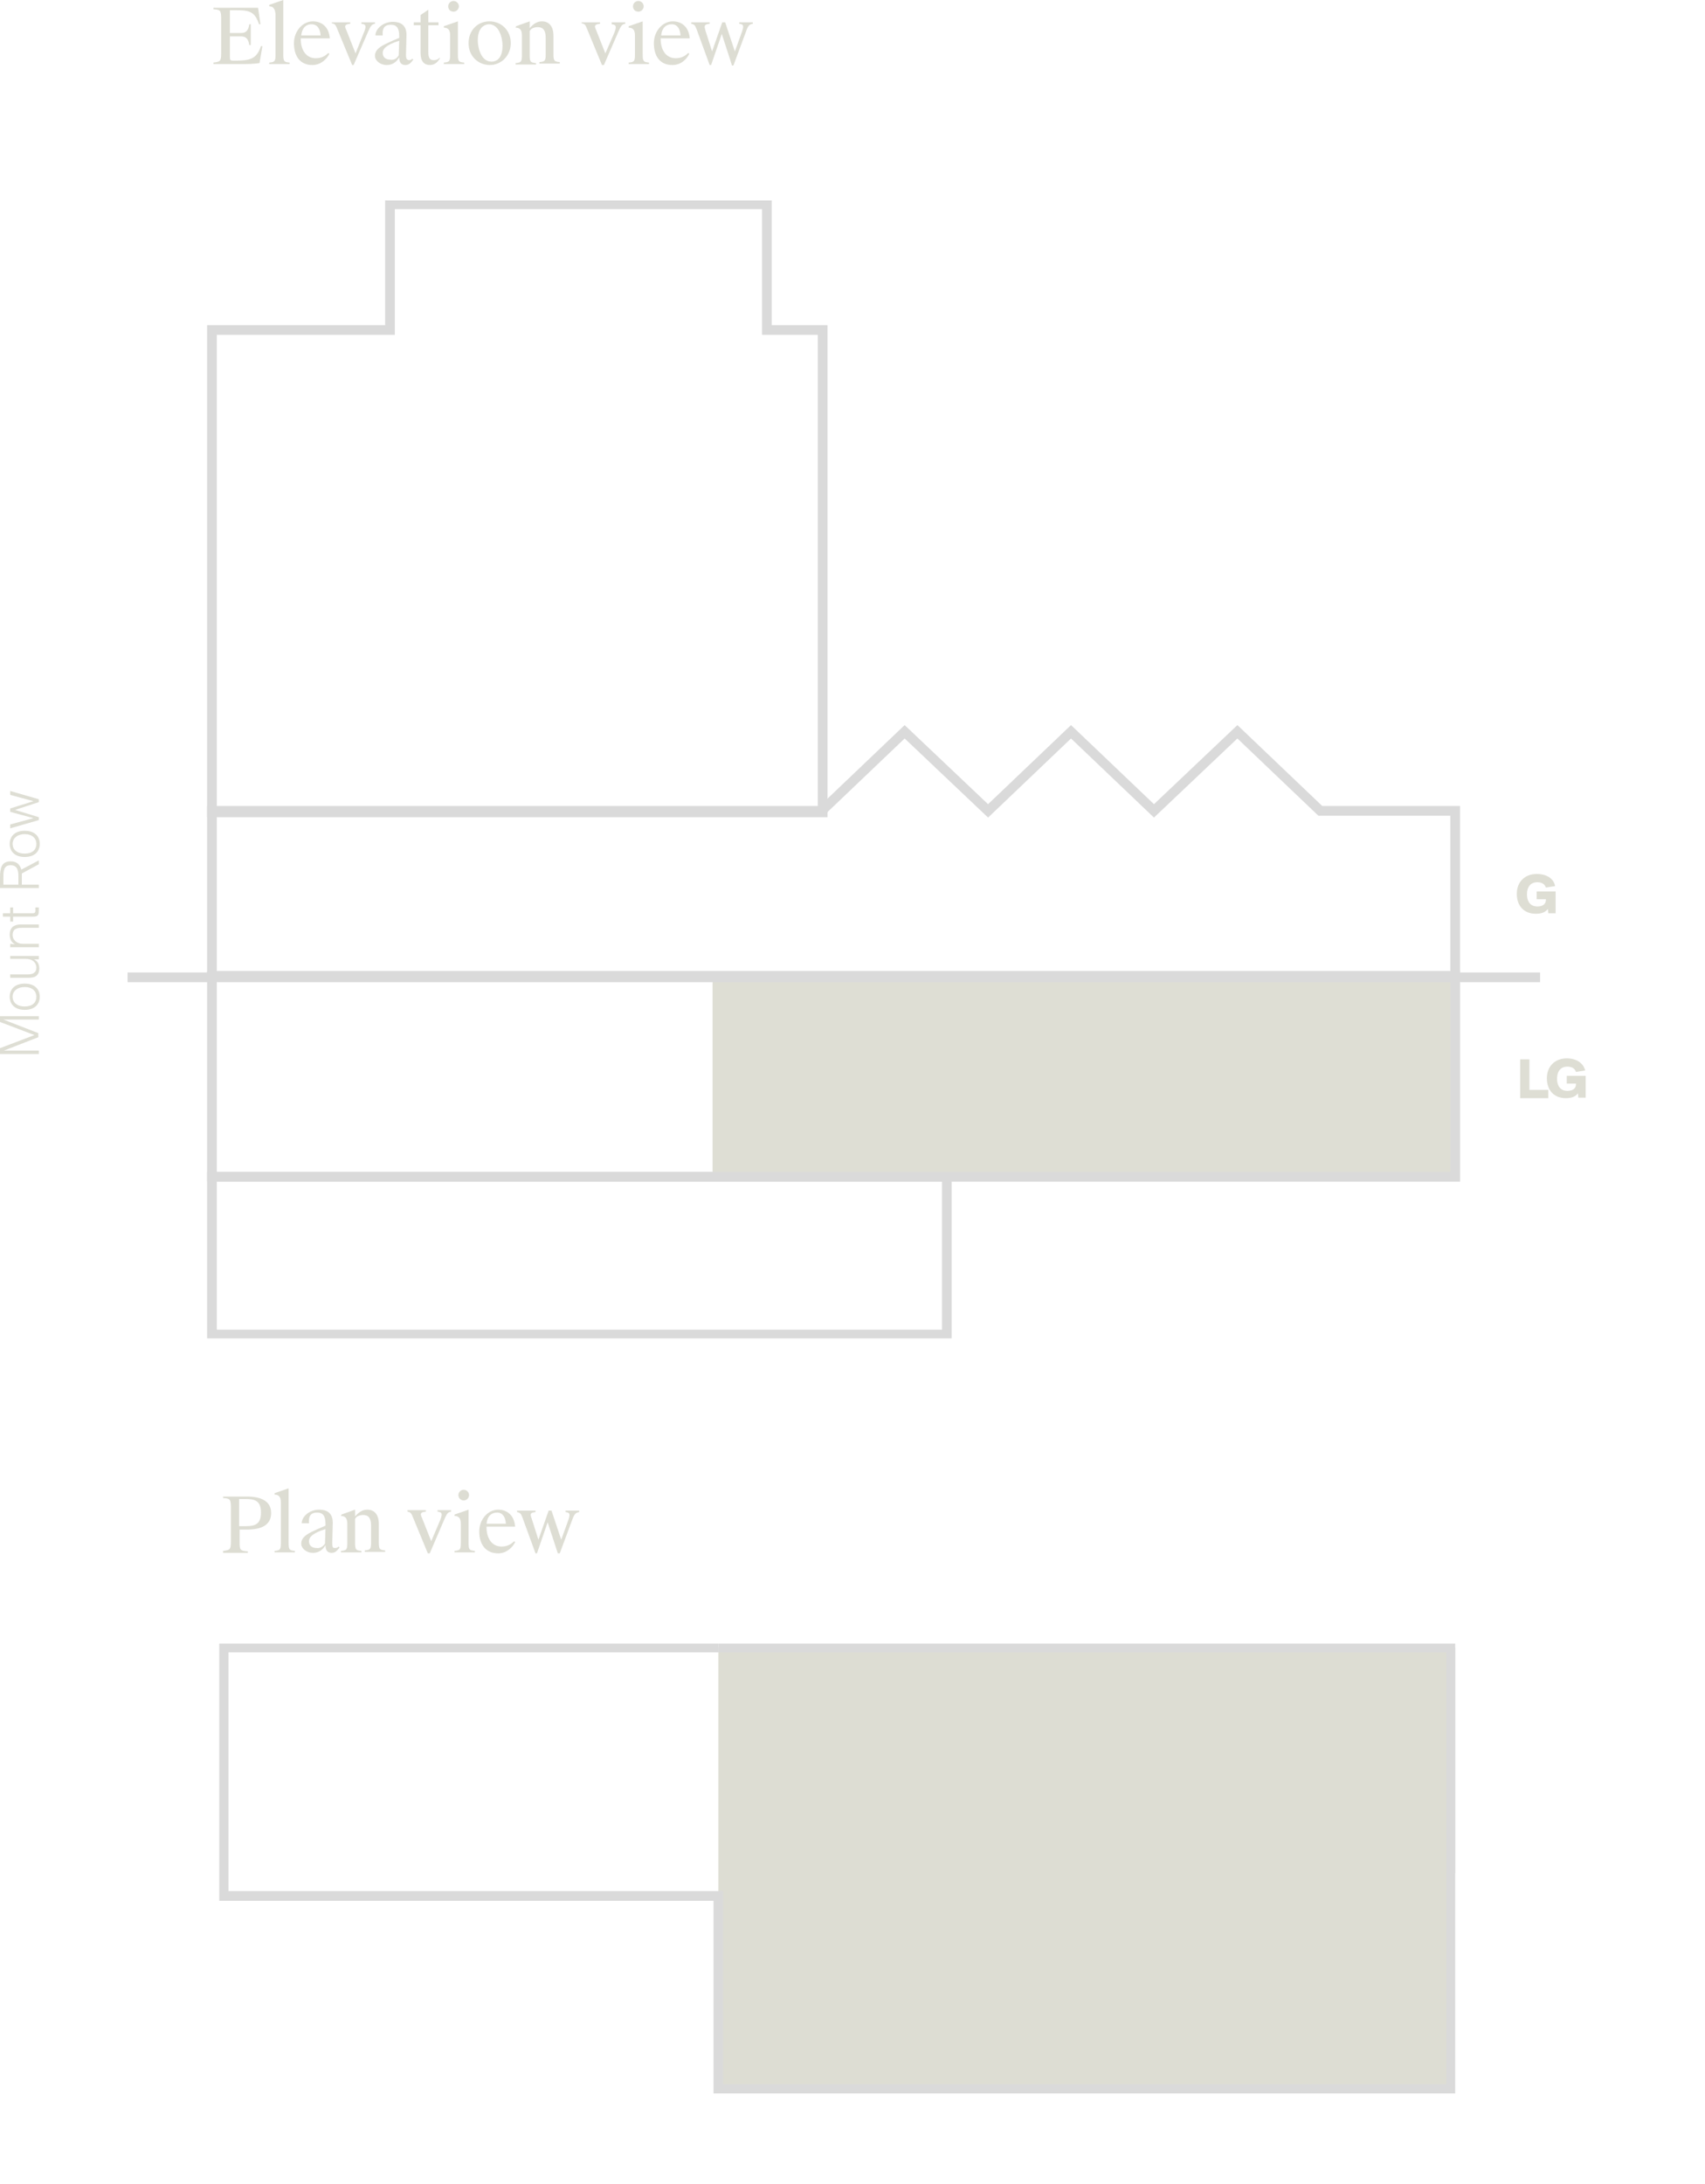 <?xml version="1.0" encoding="utf-8"?>
<!-- Generator: Adobe Illustrator 26.3.1, SVG Export Plug-In . SVG Version: 6.00 Build 0)  -->
<svg version="1.1" id="Layer_2_00000076568268196238852500000008896143934292667297_"
	 xmlns="http://www.w3.org/2000/svg" xmlns:xlink="http://www.w3.org/1999/xlink" x="0px" y="0px" viewBox="0 0 351.5 450.1"
	 style="enable-background:new 0 0 351.5 450.1;" xml:space="preserve">
<style type="text/css">
	.st0{fill:#DDDDD3;}
	.st1{fill:#DEDED4;}
	.st2{clip-path:url(#SVGID_00000115484797599991333160000015495960099482498442_);}
	.st3{clip-path:url(#SVGID_00000070088393696097536990000003713696289439861379_);}
	.st4{opacity:0.97;}
	.st5{clip-path:url(#SVGID_00000176040947970305381230000008008008895729973668_);}
	.st6{clip-path:url(#SVGID_00000098183874886757455950000011421214153032290730_);}
	.st7{fill:none;stroke:#DADADA;stroke-width:2;stroke-miterlimit:10;}
	.st8{clip-path:url(#SVGID_00000157299085236245281560000013135951533092977325_);}
	.st9{clip-path:url(#SVGID_00000044148105750948708920000010838411446207912320_);}
	.st10{clip-path:url(#SVGID_00000031186322707313806860000016411203713899835799_);}
	.st11{clip-path:url(#SVGID_00000168106159267095998960000012760648232946194316_);}
	.st12{clip-path:url(#SVGID_00000023984174507027361300000002205667122032764326_);}
	.st13{clip-path:url(#SVGID_00000117648098046167688710000015478370746731015604_);}
	.st14{clip-path:url(#SVGID_00000130640933310463069400000008646571789828976022_);}
	.st15{clip-path:url(#SVGID_00000031920163800003879130000000269771850840566681_);}
	.st16{clip-path:url(#SVGID_00000172437373971055763570000016844778208365667736_);}
	.st17{clip-path:url(#SVGID_00000163785733539532625120000004511221980589784712_);}
	.st18{clip-path:url(#SVGID_00000093862195839647746440000014437431927896812710_);}
</style>
<g id="Layer_1-2">
	<g>
		<path class="st0" d="M49.9,13.2H44v-0.3c1.4-0.2,1.6-0.2,1.6-2.1V3.9c0-1.8-0.2-1.9-1.6-2V1.6h5.7c1,0,2.3,0,3.5,0L53.7,5h-0.3
			c-0.9-2.8-2.2-2.9-5.1-2.9h-0.9v4.7h2.3c0.9,0,1.5-0.4,1.7-1.8h0.3v4.3h-0.3c-0.2-1.3-0.7-1.8-1.7-1.8h-2.3v4.3
			c0,0.6,0.1,0.7,0.7,0.7h0.3c3.1,0,4.5-0.3,5.4-3h0.3l-0.6,3.5C52.2,13.2,50.9,13.2,49.9,13.2z"/>
	</g>
	<g>
		<path class="st0" d="M55.5,1.3V1l2.9-1c0,0.9,0,1.9,0,3.5v7.4c0,1.6,0,1.9,1.3,2v0.3h-4.2v-0.3c1.3-0.1,1.3-0.4,1.3-2v-8
			C56.7,1.8,56.3,1.3,55.5,1.3z"/>
	</g>
	<g>
		<path class="st0" d="M60.6,8.9c0-2.5,1.8-4.5,3.9-4.5c1.8,0,3.3,1.1,3.5,3.5h-6V8c0,2.3,1.1,4,3.1,4c1.2,0,2-0.5,2.6-1.1l0.2,0.2
			c-0.5,1-1.7,2.3-3.5,2.3C61.8,13.4,60.6,11.5,60.6,8.9z M62.1,7.3h4C66,5.9,65.4,5,64.2,5C63.2,5,62.3,5.6,62.1,7.3z"/>
	</g>
	<g>
		<path class="st0" d="M72.6,13.4l-3.1-7.5c-0.3-0.8-0.5-1-1.1-1.1V4.6h3.8v0.3c-1.2,0.1-1.2,0.5-0.8,1.3l1.9,4.8L74.9,7
			c0.7-1.6,0.6-2-0.4-2.1V4.6h2.8v0.3c-0.7,0.1-0.9,0.5-1.4,1.6l-3,6.9H72.6z"/>
	</g>
	<g>
		<path class="st0" d="M84.3,12.4c0.3,0,0.5-0.1,0.7-0.3l0.2,0.2c-0.4,0.5-0.8,1.1-1.6,1.1c-0.7,0-1.3-0.3-1.3-1.6
			c-0.5,0.9-1.3,1.6-2.6,1.6s-2.4-0.9-2.4-1.9c0-1,0.7-1.7,2.1-2.4c0.8-0.4,1.7-0.8,2.9-1.3l0-0.4c0-1.7-0.6-2.3-1.7-2.3
			c-1.5,0-1.8,0.9-1.7,2.2h-1.5c0-1.3,1.5-2.8,3.6-2.8c1.5,0,2.8,0.6,2.8,2.7l-0.1,4.1C83.7,12.2,83.9,12.3,84.3,12.4L84.3,12.4z
			 M82.2,11.4l0.1-3c-2.9,0.9-3.4,1.8-3.4,2.5c0,0.9,0.6,1.4,1.6,1.4C81.2,12.4,81.8,12.1,82.2,11.4z"/>
		<path class="st0" d="M86.7,10.9V5.2h-1.4V4.6h1.4V3.1L88.3,2v2.6h2.1v0.6h-2.1v5.5c0,1.2,0.3,1.7,1.1,1.7c0.4,0,0.9-0.1,1.2-0.5
			l0.1,0.1c-0.4,0.7-1,1.4-2.1,1.4C87.5,13.4,86.7,12.7,86.7,10.9z"/>
	</g>
	<g>
		<path class="st0" d="M94.4,10.9c0,1.6,0,1.9,1.3,2v0.3h-4.2v-0.3c1.3-0.1,1.3-0.4,1.3-2V7.3c0-1.1-0.4-1.6-1.3-1.6V5.4l2.9-1
			c0,0.8,0,1.9,0,3.5C94.4,7.9,94.4,10.9,94.4,10.9z M92.4,1.3c0-0.6,0.5-1.1,1.1-1.1s1.1,0.5,1.1,1.1s-0.5,1.1-1.1,1.1
			S92.4,2,92.4,1.3z"/>
	</g>
	<g>
		<path class="st0" d="M105.3,8.9c0,2.5-1.9,4.5-4.3,4.5s-4.4-1.8-4.4-4.5s1.9-4.5,4.3-4.5C103.3,4.4,105.3,6.2,105.3,8.9z
			 M98.5,8.3c0,1.6,0.7,4.4,2.8,4.4c1.5,0,2.3-1.2,2.3-3.3c0-1.6-0.7-4.4-2.8-4.4C99.3,5.1,98.5,6.3,98.5,8.3z"/>
		<path class="st0" d="M106.4,5.4l2.8-1l0,1.4c0.6-0.7,1.4-1.4,2.5-1.4c1.4,0,2.4,0.9,2.4,3v3.4c0,1.6,0,1.9,1.3,2v0.3h-4.2v-0.3
			c1.3-0.1,1.3-0.4,1.3-2V7.8c0-1.5-0.5-2.2-1.6-2.2c-0.7,0-1.4,0.2-1.7,0.8v4.6c0,1.6,0,1.9,1.3,2v0.3h-4.2v-0.3
			c1.3-0.1,1.3-0.4,1.3-2V7.3c0-1.1-0.4-1.6-1.3-1.6L106.4,5.4L106.4,5.4L106.4,5.4z"/>
		<path class="st0" d="M124.1,13.4L121,5.9c-0.3-0.8-0.5-1-1.1-1.1V4.6h3.8v0.3c-1.2,0.1-1.2,0.5-0.8,1.3l1.9,4.8l1.7-3.9
			c0.7-1.6,0.6-2-0.4-2.1V4.6h2.8v0.3c-0.7,0.1-0.9,0.5-1.4,1.6l-3,6.9C124.4,13.4,124.1,13.4,124.1,13.4z"/>
	</g>
	<g>
		<path class="st0" d="M132.5,10.9c0,1.6,0,1.9,1.3,2v0.3h-4.2v-0.3c1.3-0.1,1.3-0.4,1.3-2V7.3c0-1.1-0.4-1.6-1.3-1.6V5.4l2.9-1
			c0,0.8,0,1.9,0,3.5C132.5,7.9,132.5,10.9,132.5,10.9z M130.5,1.3c0-0.6,0.5-1.1,1.1-1.1s1.1,0.5,1.1,1.1s-0.5,1.1-1.1,1.1
			S130.5,2,130.5,1.3z"/>
	</g>
	<g>
		<path class="st0" d="M134.8,8.9c0-2.5,1.8-4.5,3.9-4.5c1.8,0,3.3,1.1,3.5,3.5h-6V8c0,2.3,1.1,4,3.1,4c1.2,0,2-0.5,2.6-1.1l0.2,0.2
			c-0.5,1-1.6,2.3-3.5,2.3C136,13.4,134.8,11.5,134.8,8.9z M136.3,7.3h4c-0.1-1.4-0.7-2.3-1.8-2.3C137.4,5,136.5,5.6,136.3,7.3
			L136.3,7.3z"/>
	</g>
	<g>
		<path class="st0" d="M148.8,7l-2.2,6.4h-0.3l-2.7-7.4c-0.3-0.8-0.5-1-1.1-1.1V4.6h3.8v0.3c-1.2,0.1-1.1,0.5-0.9,1.3l1.4,4.4l2.1-6
			h0.6l2,6l1.3-3.6c0.6-1.6,0.6-2-0.4-2.1V4.6h2.8v0.3c-0.7,0.1-1,0.4-1.4,1.6l-2.6,7h-0.3C150.9,13.4,148.8,7,148.8,7z"/>
	</g>
	<g>
		<path class="st0" d="M46,319.6c1.4-0.2,1.6-0.2,1.6-2v-6.9c0-1.8-0.2-1.9-1.6-2v-0.3h1.7c1.2,0,2.4,0,3.2,0c2.7,0,5,0.8,5,3.4
			s-2.2,3.4-5,3.4h-1.5v2.5c0,1.6,0,1.9,1.7,2v0.3H46L46,319.6L46,319.6L46,319.6z M50.7,308.9h-1.4v5.6h1.4c2,0,3.1-0.5,3.1-2.8
			C53.8,309.4,52.7,308.9,50.7,308.9z"/>
		<path class="st0" d="M56.6,308v-0.3l2.9-1c0,0.9,0,1.9,0,3.5v7.4c0,1.6,0,1.9,1.3,2v0.3h-4.2v-0.3c1.3-0.1,1.3-0.4,1.3-2v-8
			C57.9,308.5,57.5,308,56.6,308L56.6,308z"/>
		<path class="st0" d="M69.1,319c0.3,0,0.5-0.1,0.7-0.3l0.2,0.2c-0.4,0.5-0.8,1.1-1.6,1.1c-0.7,0-1.3-0.3-1.3-1.6
			c-0.5,0.9-1.3,1.6-2.6,1.6s-2.4-0.9-2.4-1.9c0-1,0.7-1.7,2.1-2.4c0.8-0.4,1.7-0.8,2.9-1.3l0-0.4c0-1.7-0.6-2.3-1.7-2.3
			c-1.5,0-1.8,0.9-1.7,2.2h-1.5c0-1.3,1.5-2.8,3.6-2.8c1.5,0,2.8,0.6,2.8,2.7l-0.1,4.1C68.5,318.9,68.6,319,69.1,319L69.1,319z
			 M67,318.1l0.1-3c-2.9,0.9-3.4,1.8-3.4,2.5c0,0.9,0.6,1.4,1.6,1.4C65.9,319.1,66.5,318.8,67,318.1z"/>
		<path class="st0" d="M70.4,312.1l2.8-1l0,1.4c0.6-0.7,1.4-1.4,2.5-1.4c1.4,0,2.4,0.9,2.4,3v3.4c0,1.6,0,1.9,1.3,2v0.3h-4.2v-0.3
			c1.3-0.1,1.3-0.4,1.3-2v-3.1c0-1.5-0.5-2.2-1.6-2.2c-0.7,0-1.4,0.2-1.7,0.8v4.6c0,1.6,0,1.9,1.3,2v0.3h-4.2v-0.3
			c1.3-0.1,1.3-0.4,1.3-2V314c0-1.1-0.4-1.6-1.3-1.6L70.4,312.1C70.4,312.1,70.4,312.1,70.4,312.1z"/>
		<path class="st0" d="M88.2,320.1l-3.1-7.5c-0.3-0.8-0.5-1-1.1-1.1v-0.3h3.8v0.3c-1.2,0.1-1.2,0.5-0.8,1.3l1.9,4.8l1.7-4
			c0.7-1.6,0.6-2-0.4-2.1v-0.3h2.8v0.3c-0.7,0.1-0.9,0.5-1.4,1.6l-3,7H88.2z"/>
	</g>
	<g>
		<path class="st0" d="M96.6,317.6c0,1.6,0,1.9,1.3,2v0.3h-4.2v-0.3c1.3-0.1,1.3-0.4,1.3-2V314c0-1.1-0.4-1.6-1.3-1.6v-0.3l2.9-1
			c0,0.9,0,1.9,0,3.5V317.6z M94.5,308.1c0-0.6,0.5-1.1,1.1-1.1s1.1,0.5,1.1,1.1s-0.5,1.1-1.1,1.1S94.5,308.7,94.5,308.1z"/>
	</g>
	<g>
		<path class="st0" d="M98.8,315.6c0-2.5,1.8-4.5,3.9-4.5c1.8,0,3.3,1.1,3.5,3.5h-5.9v0.1c0,2.3,1.1,4,3.1,4c1.2,0,2-0.5,2.6-1.1
			l0.2,0.2c-0.5,1-1.7,2.3-3.5,2.3C100.1,320.1,98.8,318.2,98.8,315.6L98.8,315.6z M100.3,314h4c-0.1-1.4-0.7-2.3-1.8-2.3
			C101.4,311.7,100.5,312.3,100.3,314z"/>
	</g>
	<g>
		<path class="st0" d="M112.9,313.7l-2.2,6.4h-0.3l-2.7-7.4c-0.3-0.8-0.5-1-1.1-1.1v-0.3h3.8v0.3c-1.2,0.1-1.1,0.5-0.8,1.3l1.4,4.4
			l2.1-6h0.6l2,6l1.3-3.6c0.6-1.6,0.6-2-0.4-2.1v-0.3h2.8v0.3c-0.7,0.1-1,0.4-1.4,1.5l-2.6,7H115L112.9,313.7L112.9,313.7z"/>
	</g>
	<g>
		<path class="st1" d="M8,213.7l-7.2,2.8H8v0.7H0V216l7.1-2.7L0,210.6v-1.2h8v0.7H0.7l7.2,2.8V213.7L8,213.7z"/>
		<path class="st1" d="M2,205.4c0-1.4,0.9-2.7,3.1-2.7s3.1,1.3,3.1,2.7s-0.9,2.7-3.1,2.7S2,206.8,2,205.4z M7.5,205.4
			c0-1.1-0.8-2-2.4-2s-2.5,0.9-2.5,2s0.8,2,2.5,2S7.5,206.5,7.5,205.4z"/>
		<path class="st1" d="M7,197.7c0.6,0.3,1.1,0.8,1.1,1.9c0,0.7-0.2,1.1-0.5,1.4c-0.4,0.4-1,0.5-1.8,0.5H2.1v-0.7h3.5
			c0.7,0,1.2-0.1,1.5-0.4c0.3-0.2,0.4-0.6,0.4-1c0-1-0.8-1.8-2.1-1.8H2.1V197H8v0.7H7z"/>
		<path class="st1" d="M3.1,194.6c-0.6-0.3-1.1-0.9-1.1-2c0-0.7,0.2-1.2,0.6-1.6c0.4-0.3,0.9-0.5,1.7-0.5H8v0.7H4.5
			c-0.7,0-1.1,0.1-1.4,0.3c-0.3,0.2-0.5,0.6-0.5,1.2c0,1,0.9,1.8,2.1,1.8H8v0.7H2.1v-0.7L3.1,194.6L3.1,194.6z"/>
		<path class="st1" d="M0.6,188.9v-0.7h1.5V187h0.6v1.2h3.7c0.8,0,0.9,0,0.9-0.8V187H8v0.6c0,1.1-0.2,1.3-1.4,1.3H2.7v1H2.1v-1H0.6z
			"/>
	</g>
	<g>
		<path class="st1" d="M4.5,180c0,0.2,0,0.5,0,0.8v1.5H8v0.7H0v-2.2c0-1.9,0.3-3.3,2.2-3.3c1.3,0,1.9,0.7,2.2,1.7l3.6-1.9v0.8
			L4.5,180L4.5,180z M0.7,182.3h3.1v-1.6c0-1.3-0.2-2.4-1.6-2.4s-1.5,1.1-1.5,2.4V182.3z"/>
	</g>
	<g>
		<path class="st1" d="M2,173.9c0-1.4,0.9-2.7,3.1-2.7s3.1,1.3,3.1,2.7s-0.9,2.7-3.1,2.7S2,175.3,2,173.9z M7.5,173.9
			c0-1.1-0.8-2-2.4-2s-2.5,0.9-2.5,2s0.8,2,2.5,2S7.5,175,7.5,173.9z"/>
	</g>
	<g>
		<path class="st1" d="M2.1,167.3v-0.7l4.8-1.5l-4.8-1.3V163l5.9,1.7v0.6l-4.9,1.6l4.9,1.5v0.6l-5.9,1.7v-0.8l4.8-1.3L2.1,167.3
			L2.1,167.3z"/>
	</g>
	<g>
		<path class="st1" d="M320.6,182.6l-1.9,0.3c-0.2-0.6-0.7-1.1-1.8-1.1c-1.2,0-2.1,0.8-2.1,2.5s0.9,2.5,2.1,2.5
			c0.9,0,1.8-0.3,1.8-1.4v-0.1h-1.9v-1.6h3.9v4.5h-1.5l-0.1-0.9c-0.5,0.7-1.3,1-2.5,1c-2.4,0-3.9-1.6-3.9-4.1s1.7-4.1,4.1-4.1
			C318.8,180.1,320.3,181,320.6,182.6z"/>
	</g>
	<g>
		<path class="st1" d="M315.3,224.6h3.9v1.7h-5.8v-8h1.9V224.6L315.3,224.6z"/>
	</g>
	<g>
		<path class="st1" d="M326.8,220.6l-1.9,0.3c-0.2-0.6-0.7-1.1-1.8-1.1c-1.2,0-2.1,0.8-2.1,2.5s0.9,2.5,2.1,2.5
			c0.9,0,1.8-0.3,1.8-1.4v-0.1H323v-1.6h3.9v4.5h-1.5l-0.1-0.9c-0.5,0.7-1.3,1-2.5,1c-2.4,0-3.9-1.6-3.9-4.1s1.7-4.1,4.1-4.1
			C324.9,218.1,326.4,219,326.8,220.6z"/>
	</g>
	<g>
		<g>
			<defs>
				<rect id="SVGID_1_" x="25.4" y="41.3" width="292.9" height="234.5"/>
			</defs>
			<clipPath id="SVGID_00000058562939874257072550000001534376566934554555_">
				<use xlink:href="#SVGID_1_"  style="overflow:visible;"/>
			</clipPath>
			<g style="clip-path:url(#SVGID_00000058562939874257072550000001534376566934554555_);">
				<g>
					<g>
						<defs>
							<rect id="SVGID_00000151501968689715698410000011751421340971178886_" x="25.4" y="41.3" width="292.9" height="234.5"/>
						</defs>
						<clipPath id="SVGID_00000067950757660353072490000011373881626522743208_">
							<use xlink:href="#SVGID_00000151501968689715698410000011751421340971178886_"  style="overflow:visible;"/>
						</clipPath>
						<g style="clip-path:url(#SVGID_00000067950757660353072490000011373881626522743208_);">
							<g class="st4">
								<g>
									<defs>
										<rect id="SVGID_00000168083808387300339840000003825965058405113224_" x="139.4" y="195.4" width="167.4" height="47.9"/>
									</defs>
									<clipPath id="SVGID_00000147210847330509537170000001768766951735508896_">
										<use xlink:href="#SVGID_00000168083808387300339840000003825965058405113224_"  style="overflow:visible;"/>
									</clipPath>
									<g style="clip-path:url(#SVGID_00000147210847330509537170000001768766951735508896_);">
										<rect x="146.9" y="201.2" class="st0" width="152.6" height="41.3"/>
									</g>
								</g>
							</g>
						</g>
					</g>
					<g>
						<defs>
							<rect id="SVGID_00000009581736865435682460000010762579555582359716_" x="25.4" y="41.3" width="292.9" height="234.5"/>
						</defs>
						<clipPath id="SVGID_00000178168143142613785060000009411239711898324615_">
							<use xlink:href="#SVGID_00000009581736865435682460000010762579555582359716_"  style="overflow:visible;"/>
						</clipPath>
						<g style="clip-path:url(#SVGID_00000178168143142613785060000009411239711898324615_);">
							<polygon class="st7" points="158.1,68 158.1,42.1 80.4,42.1 80.4,68 43.7,68 43.7,167.4 169.6,167.4 169.6,68 							"/>
						</g>
					</g>
				</g>
			</g>
		</g>
		<g>
			<defs>
				<rect id="SVGID_00000088837319737719446020000007171222405784501397_" x="25.4" y="41.3" width="292.9" height="234.5"/>
			</defs>
			<clipPath id="SVGID_00000116228816949196775730000011227394028168427403_">
				<use xlink:href="#SVGID_00000088837319737719446020000007171222405784501397_"  style="overflow:visible;"/>
			</clipPath>
			<g style="clip-path:url(#SVGID_00000116228816949196775730000011227394028168427403_);">
				<polygon class="st7" points="272.2,167.1 300,167.1 300,201.2 43.7,201.2 43.7,167.1 169.4,167.1 186.5,150.8 203.7,167.1 
					220.8,150.8 237.9,167.1 255.1,150.8 				"/>
			</g>
		</g>
		<g>
			<defs>
				<rect id="SVGID_00000028320770254271385080000000046097529596269218_" x="25.4" y="41.3" width="292.9" height="234.5"/>
			</defs>
			<clipPath id="SVGID_00000114755956597881382240000014847153025820914563_">
				<use xlink:href="#SVGID_00000028320770254271385080000000046097529596269218_"  style="overflow:visible;"/>
			</clipPath>
			<g style="clip-path:url(#SVGID_00000114755956597881382240000014847153025820914563_);">
				<g>
					<defs>
						<rect id="SVGID_00000134221331564994497930000004039952412435291557_" x="25.4" y="41.3" width="292.9" height="234.5"/>
					</defs>
					<clipPath id="SVGID_00000020365635808139782970000000233333073624905088_">
						<use xlink:href="#SVGID_00000134221331564994497930000004039952412435291557_"  style="overflow:visible;"/>
					</clipPath>
					<g style="clip-path:url(#SVGID_00000020365635808139782970000000233333073624905088_);">
						<rect x="43.7" y="242.5" class="st7" width="151.5" height="32.5"/>
					</g>
				</g>
			</g>
		</g>
		<g>
			<defs>
				<rect id="SVGID_00000072984064669643342630000004762658058827038110_" x="25.4" y="41.3" width="292.9" height="234.5"/>
			</defs>
			<clipPath id="SVGID_00000130634227218222367670000008298139215424471964_">
				<use xlink:href="#SVGID_00000072984064669643342630000004762658058827038110_"  style="overflow:visible;"/>
			</clipPath>
			<g style="clip-path:url(#SVGID_00000130634227218222367670000008298139215424471964_);">
				<rect x="43.7" y="201.1" class="st7" width="256.3" height="41.4"/>
			</g>
		</g>
		<g>
			<defs>
				<rect id="SVGID_00000172411395730457423880000005322227423863076234_" x="25.4" y="41.3" width="292.9" height="234.5"/>
			</defs>
			<clipPath id="SVGID_00000034069008699517554400000003045185666741448360_">
				<use xlink:href="#SVGID_00000172411395730457423880000005322227423863076234_"  style="overflow:visible;"/>
			</clipPath>
			<g style="clip-path:url(#SVGID_00000034069008699517554400000003045185666741448360_);">
				<g>
					<defs>
						<rect id="SVGID_00000099633043698369149340000000791694796221619108_" x="25.4" y="41.3" width="292.9" height="234.5"/>
					</defs>
					<clipPath id="SVGID_00000170272268086425614190000002978356322230693030_">
						<use xlink:href="#SVGID_00000099633043698369149340000000791694796221619108_"  style="overflow:visible;"/>
					</clipPath>
					<g style="clip-path:url(#SVGID_00000170272268086425614190000002978356322230693030_);">
						<line class="st7" x1="26.3" y1="201.4" x2="317.5" y2="201.4"/>
					</g>
				</g>
			</g>
		</g>
	</g>
	<g>
		<g>
			<defs>
				<rect id="SVGID_00000000942219938128491790000014989864365487995287_" x="45.2" y="338.7" width="254.8" height="92.7"/>
			</defs>
			<clipPath id="SVGID_00000094592855159010692900000011307578449614054286_">
				<use xlink:href="#SVGID_00000000942219938128491790000014989864365487995287_"  style="overflow:visible;"/>
			</clipPath>
			<g style="clip-path:url(#SVGID_00000094592855159010692900000011307578449614054286_);">
				<polygon class="st0" points="299.2,338.7 272.3,339.6 148.1,339.5 148.1,430.5 299.2,430.5 				"/>
			</g>
		</g>
		<g>
			<defs>
				<rect id="SVGID_00000179642637190065457820000000281011506618780593_" x="45.2" y="338.7" width="254.8" height="92.7"/>
			</defs>
			<clipPath id="SVGID_00000072981458369082318090000002805137842952718256_">
				<use xlink:href="#SVGID_00000179642637190065457820000000281011506618780593_"  style="overflow:visible;"/>
			</clipPath>
			<g style="clip-path:url(#SVGID_00000072981458369082318090000002805137842952718256_);">
				<g>
					<defs>
						<rect id="SVGID_00000045607230295311673830000016803258605141647787_" x="45.2" y="338.7" width="254.8" height="92.7"/>
					</defs>
					<clipPath id="SVGID_00000093893486845750417440000001946286161622697380_">
						<use xlink:href="#SVGID_00000045607230295311673830000016803258605141647787_"  style="overflow:visible;"/>
					</clipPath>
					<g style="clip-path:url(#SVGID_00000093893486845750417440000001946286161622697380_);">
						<polyline class="st7" points="148.1,339.5 299.2,339.5 299.2,386 						"/>
					</g>
				</g>
			</g>
		</g>
		<g>
			<defs>
				<rect id="SVGID_00000178904155352044708960000000143699758631427719_" x="45.2" y="338.7" width="254.8" height="92.7"/>
			</defs>
			<clipPath id="SVGID_00000145750009649287822490000008361075220462486683_">
				<use xlink:href="#SVGID_00000178904155352044708960000000143699758631427719_"  style="overflow:visible;"/>
			</clipPath>
			<g style="clip-path:url(#SVGID_00000145750009649287822490000008361075220462486683_);">
				<g>
					<defs>
						<rect id="SVGID_00000156550536876855966710000002020721689887121827_" x="45.2" y="338.7" width="254.8" height="92.7"/>
					</defs>
					<clipPath id="SVGID_00000183945295708974227520000001988715666115405720_">
						<use xlink:href="#SVGID_00000156550536876855966710000002020721689887121827_"  style="overflow:visible;"/>
					</clipPath>
					<g style="clip-path:url(#SVGID_00000183945295708974227520000001988715666115405720_);">
						<polyline class="st7" points="299.2,339.5 299.2,430.5 148.1,430.5 148.1,390.7 46.1,390.7 46.1,339.5 148.1,339.5 						"/>
					</g>
				</g>
			</g>
		</g>
	</g>
</g>
</svg>
